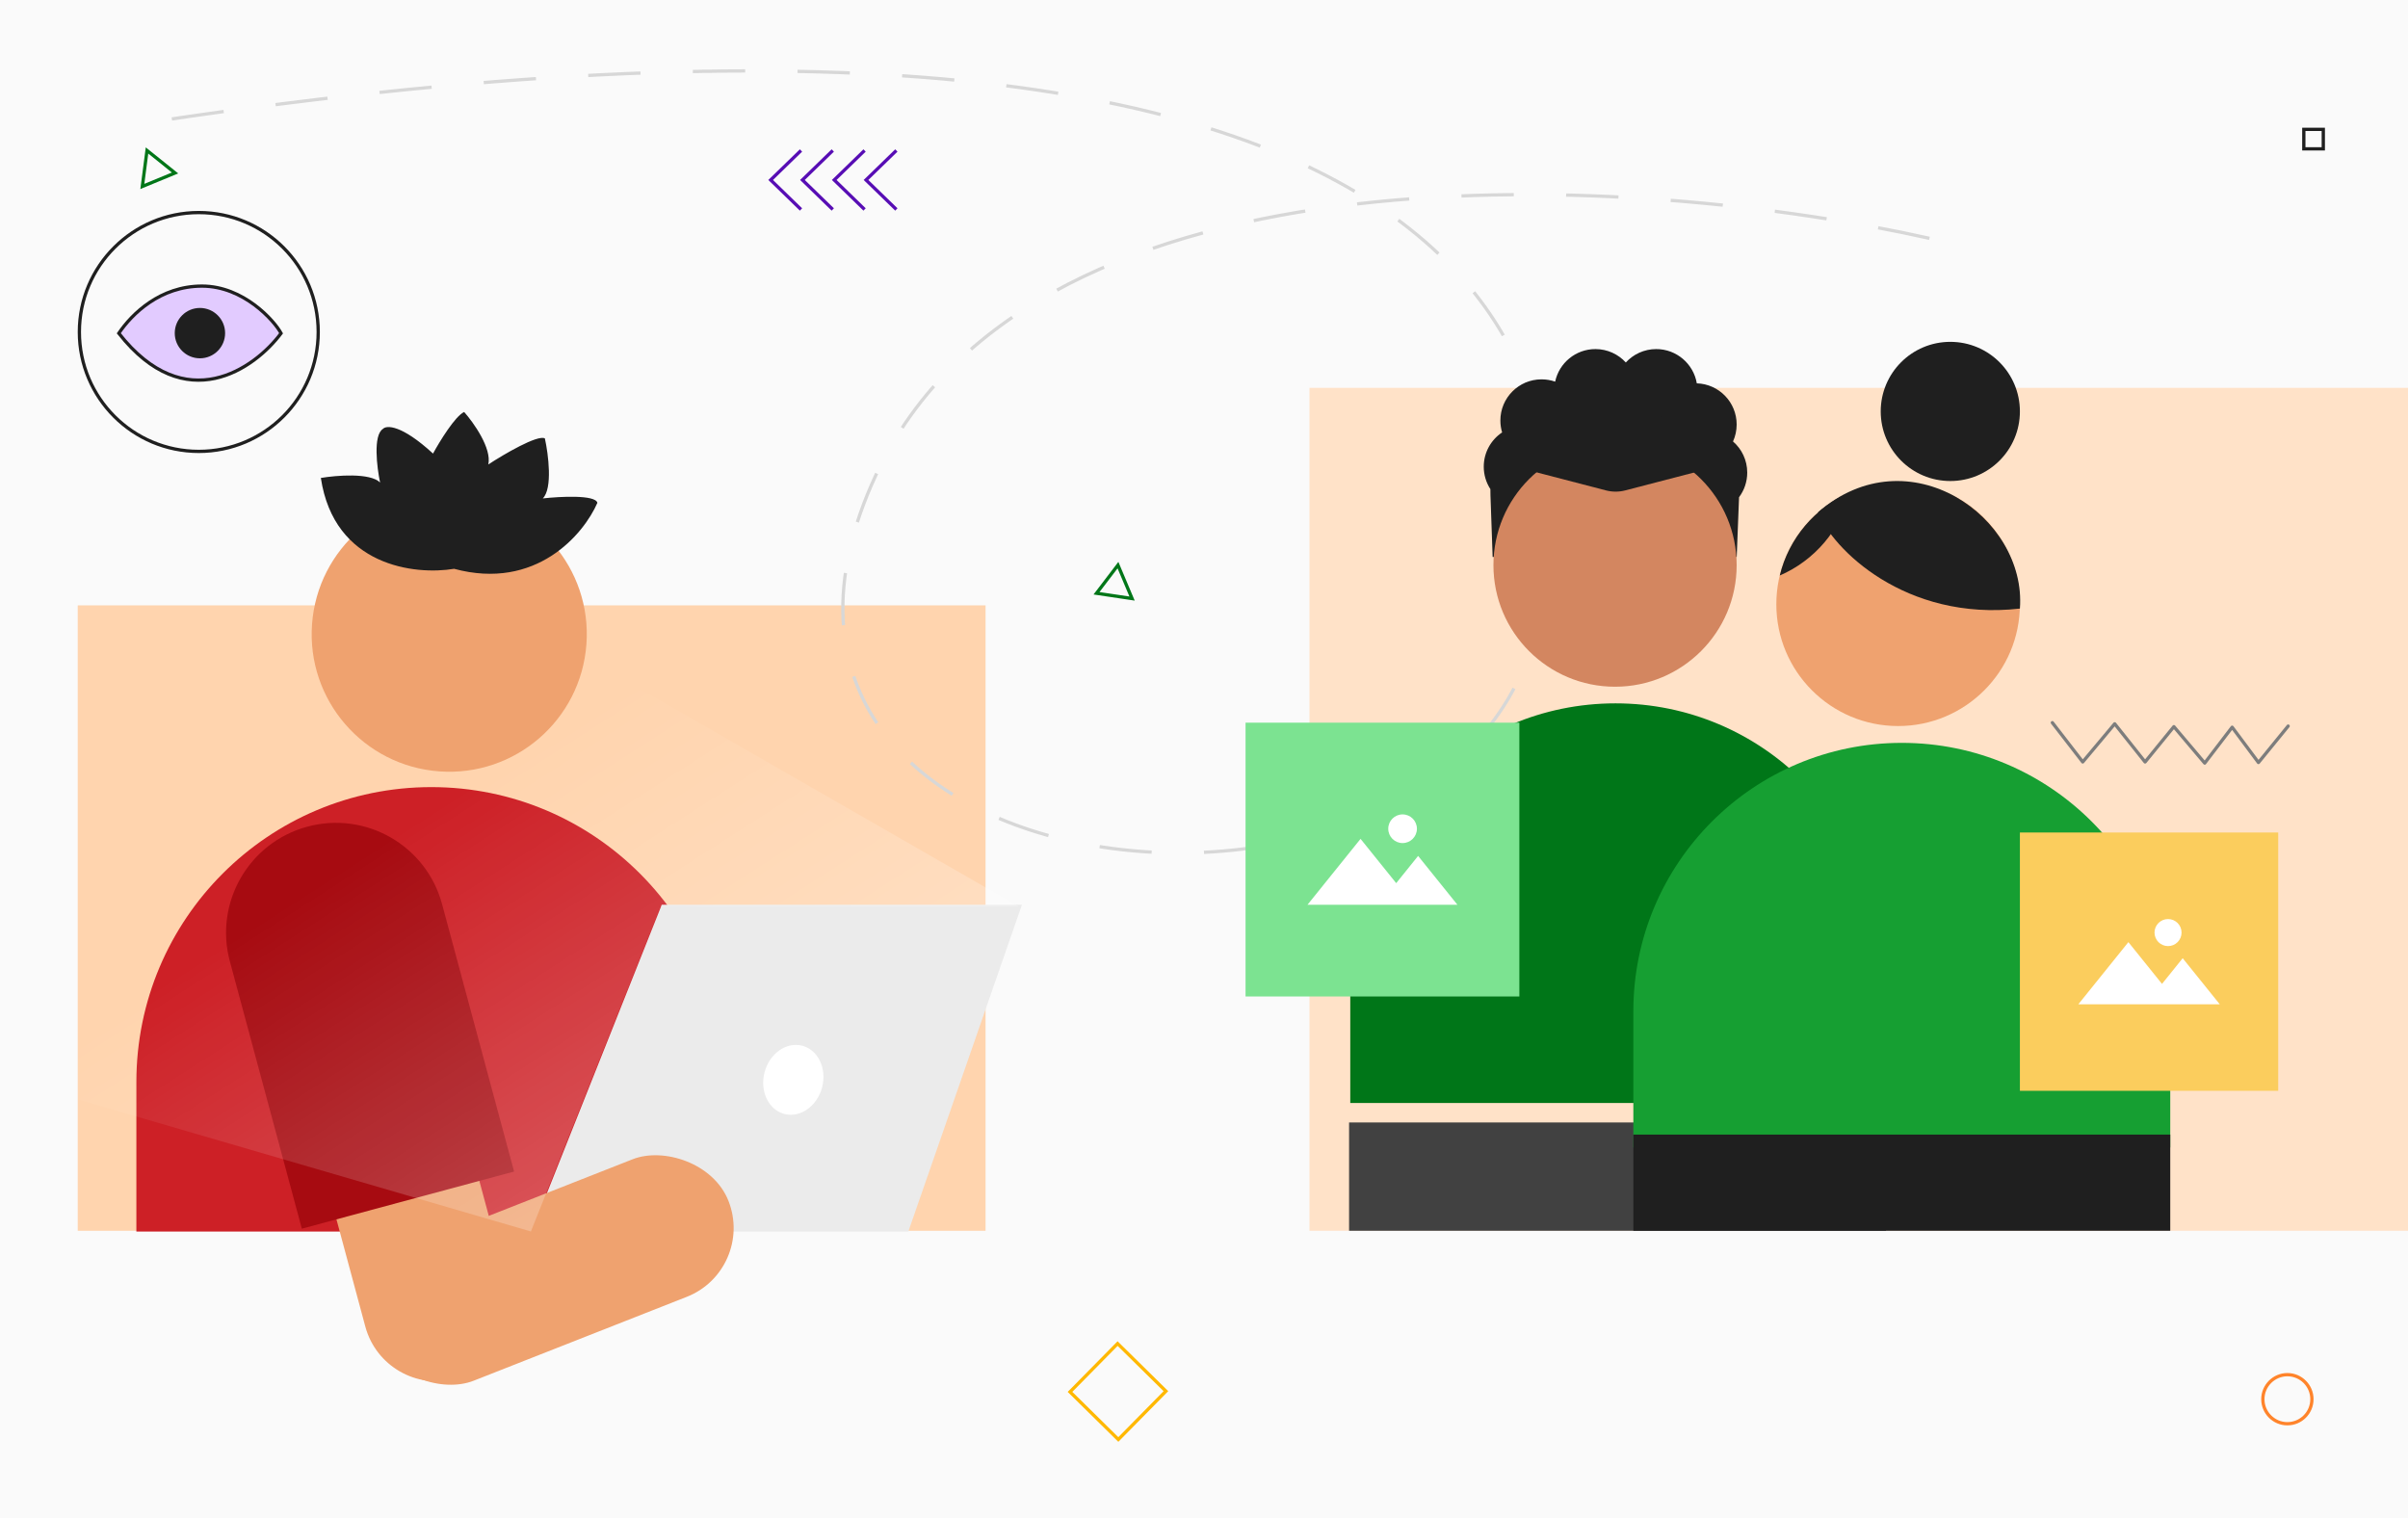 <svg width="736" height="464" viewBox="0 0 736 464" fill="none" xmlns="http://www.w3.org/2000/svg">
<rect x="0" y="0" width="736" height="464" fill="#333333" stroke="none"/>
<g clip-path="url(#clip0_12916_158820)">
<rect width="736" height="464" fill="#FAFAFA"/>
<rect x="23.762" y="185.031" width="277.473" height="191.153" fill="#FFD4AE"/>
<rect x="400.233" y="118.547" width="335.767" height="257.631" fill="#FFE2C8"/>
<path d="M589.731 72.846C502.7 53.288 316.455 40.377 267.723 145.192C206.808 276.209 439.862 299.55 468.585 195.673C486.169 132.083 483.972 -28.417 47.471 37.101" stroke="#D7D7D7" stroke-dasharray="16 16"/>
<path d="M412.342 343.078H576.445V376.179H412.342V343.078Z" fill="#414141"/>
<path d="M412.708 296.042C412.708 251.271 449.002 214.977 493.773 214.977C538.544 214.977 574.838 251.271 574.838 296.042V337.135H412.708V296.042Z" fill="#007618"/>
<path fill-rule="evenodd" clip-rule="evenodd" d="M506.218 106.695C502.539 106.695 499.228 108.274 496.927 110.792C494.626 108.274 491.316 106.695 487.636 106.695C481.594 106.695 476.546 110.954 475.331 116.633L475.313 116.643C474.016 116.191 472.622 115.946 471.17 115.946C464.22 115.946 458.586 121.58 458.586 128.53C458.586 129.794 458.773 131.015 459.119 132.166C455.735 134.422 453.506 138.273 453.506 142.645C453.506 145.174 454.252 147.528 455.535 149.5C455.528 150.116 455.535 150.734 455.556 151.356L456.222 170.239H530.822L531.538 151.975C533.108 149.875 534.038 147.269 534.038 144.446C534.038 140.646 532.354 137.24 529.692 134.932C530.409 133.35 530.808 131.593 530.808 129.743C530.808 122.927 525.39 117.377 518.626 117.165C517.62 111.222 512.448 106.695 506.218 106.695Z" fill="#1F1F1F"/>
<circle cx="493.636" cy="172.726" r="37.171" fill="#D38660"/>
<path d="M490.857 149.889L464.39 143.008C465.959 135.75 474.981 122.06 498.519 125.355C522.056 128.65 524.802 138.496 523.233 143.008L496.765 149.889C494.828 150.393 492.794 150.393 490.857 149.889Z" fill="#1F1F1F"/>
<path d="M499.229 309.106C499.229 263.791 535.965 227.055 581.281 227.055C626.597 227.055 663.333 263.791 663.333 309.106V350.7H499.229V309.106Z" fill="#169F32"/>
<path d="M499.229 346.789H663.333V376.181H499.229V346.789Z" fill="#1F1F1F"/>
<circle cx="580.155" cy="184.691" r="37.222" fill="#EFA26F"/>
<path fill-rule="evenodd" clip-rule="evenodd" d="M565.424 150.5C562.653 161.945 554.593 171.324 543.977 175.904C546.747 164.459 554.808 155.08 565.424 150.5Z" fill="#1F1F1F"/>
<path d="M555.697 156.553C559.949 167.676 582.282 190.009 617.379 186.009C619.504 158.104 583.348 132.581 555.697 156.553Z" fill="#1F1F1F"/>
<circle cx="596.108" cy="125.754" r="21.27" fill="#1F1F1F"/>
<path d="M41.683 330.727C41.683 280.939 82.043 240.578 131.831 240.578C181.619 240.578 221.98 280.939 221.98 330.727V376.425H41.683V330.727Z" fill="#CD2026"/>
<circle cx="137.307" cy="193.837" r="42.044" transform="rotate(4.174 137.307 193.837)" fill="#EFA26F"/>
<path d="M98.068 146.086C102.124 173.1 126.906 175.852 138.79 173.852C163.89 180.624 178.448 163.229 182.59 153.686C181.996 151.182 171.22 151.746 165.907 152.342C168.962 149.269 167.603 138.833 166.541 133.999C164.314 132.802 154.087 138.807 149.252 141.959C150.33 137.019 144.778 129.208 141.867 125.92C139.101 127.193 134.372 134.924 132.354 138.631C122.68 129.755 118.099 129.92 117.018 131.112C114.002 133.056 115.195 142.828 116.169 147.471C113.098 144.442 102.822 145.285 98.068 146.086Z" fill="#1F1F1F"/>
<path d="M202.257 276.531L162.49 376.422H277.627L312.356 276.531H202.257Z" fill="#EBEBEB"/>
<rect x="380.702" y="220.883" width="83.688" height="83.688" fill="#7CE391"/>
<path fill-rule="evenodd" clip-rule="evenodd" d="M426.745 269.931L415.85 256.398L399.638 276.534H432.062L432.061 276.533H445.455L433.442 261.614L426.745 269.931Z" fill="white"/>
<circle cx="428.697" cy="253.303" r="4.381" fill="white"/>
<rect x="617.378" y="254.453" width="78.951" height="78.951" fill="#FBCD5D"/>
<path fill-rule="evenodd" clip-rule="evenodd" d="M660.815 300.727L650.537 287.961L635.242 306.956H665.831L665.83 306.956H678.466L667.133 292.881L660.815 300.727Z" fill="white"/>
<circle cx="662.656" cy="285.039" r="4.133" fill="white"/>
<path d="M61.744 87.445C48.94 87.445 40.335 95.928 36.308 101.863C56.657 127.809 77.854 112.674 85.909 101.863C83.86 98.048 74.463 87.445 61.744 87.445Z" fill="#E2CBFF" stroke="#1F1F1F"/>
<circle cx="61.108" cy="101.821" r="7.696" fill="#1F1F1F"/>
<circle cx="60.762" cy="101.469" r="36.5" stroke="#1F1F1F"/>
<path d="M627.296 220.883L636.582 232.884L646.354 221.231L655.64 232.884L664.442 222.1L673.867 233.232L682.252 222.274L690.291 233.058L699.37 221.926" stroke="#7D7D7D" stroke-miterlimit="10" stroke-linecap="round" stroke-linejoin="round"/>
<rect x="341.593" y="410.66" width="20.728" height="20.728" transform="rotate(44.569 341.593 410.66)" stroke="#FFB800"/>
<circle cx="699.135" cy="427.664" r="7.5" stroke="#FF842B"/>
<path d="M43.504 56.992L44.934 45.992L53.504 52.867L43.504 56.992Z" stroke="#007618"/>
<rect x="704.157" y="39.539" width="5.955" height="5.955" stroke="#1F1F1F"/>
<path d="M273.969 64.023L264.692 55.009L273.969 45.995" stroke="#570DB4"/>
<path d="M264.255 64.023L254.979 55.009L264.255 45.995" stroke="#570DB4"/>
<path d="M254.54 64.023L245.264 55.009L254.54 45.995" stroke="#570DB4"/>
<path d="M244.826 64.023L235.55 55.009L244.826 45.995" stroke="#570DB4"/>
<path d="M341.704 172.727L346.014 182.948L335.147 181.33L341.704 172.727Z" stroke="#007618"/>
<ellipse cx="242.477" cy="330.051" rx="9.092" ry="10.776" transform="rotate(14.771 242.477 330.051)" fill="white"/>
<rect width="45.217" height="115.285" rx="22.609" transform="matrix(-0.966 0.26 0.26 0.966 131.239 304.172)" fill="#EFA26F"/>
<path d="M135.125 276.364C130.302 258.451 111.87 247.84 93.957 252.663C76.044 257.486 65.432 275.918 70.255 293.831L92.257 375.542L157.127 358.075L135.125 276.364Z" fill="#A70B11"/>
<rect width="45.217" height="115.285" rx="22.609" transform="matrix(-0.366 -0.93 -0.93 0.366 230.938 388.102)" fill="#EFA26F"/>
<path d="M201.915 277.093L162.269 376.397L5.771 330.779L107.306 159.812L311.415 277.093H201.915Z" fill="url(#paint0_linear_12916_158820)"/>
</g>
<defs>
<linearGradient id="paint0_linear_12916_158820" x1="145.961" y1="238.941" x2="308.444" y2="492.061" gradientUnits="userSpaceOnUse">
<stop stop-color="white" stop-opacity="0"/>
<stop offset="1" stop-color="white" stop-opacity="0.56"/>
</linearGradient>
<clipPath id="clip0_12916_158820">
<rect width="736" height="464" fill="white"/>
</clipPath>
</defs>
</svg>
